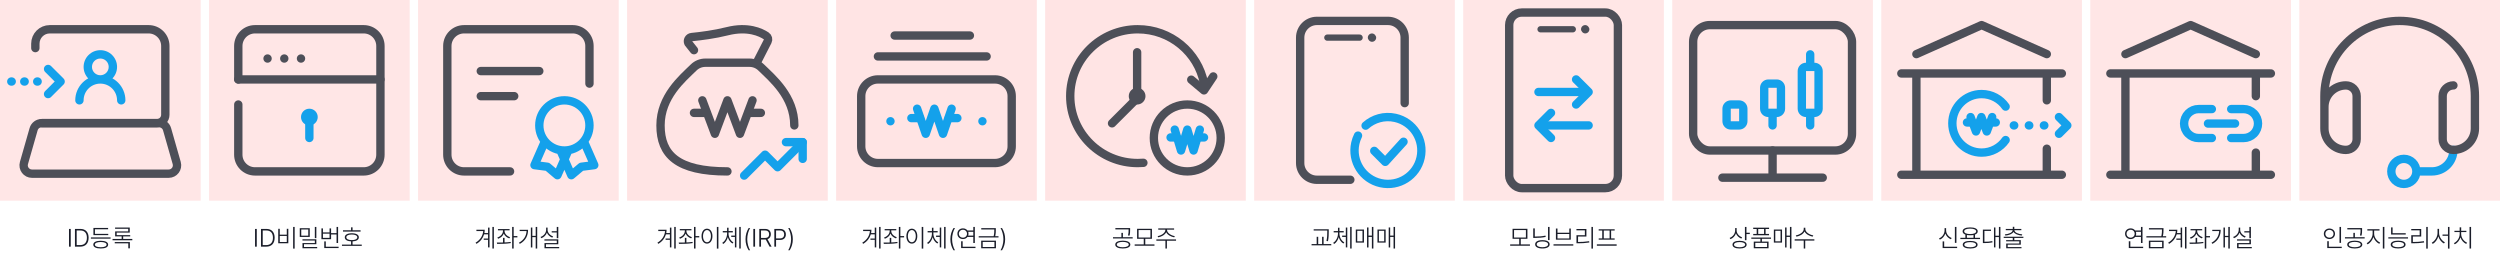<svg width="598" height="61" viewBox="0 0 598 61" fill="none" xmlns="http://www.w3.org/2000/svg">
<rect width="48" height="48" fill="#FF0000" fill-opacity="0.1"/>
<path d="M10 29.454H37.546C38.65 29.454 39.546 28.559 39.546 27.454V11C39.546 8.791 37.755 7 35.546 7H11.909C10.001 7 8.455 8.547 8.455 10.454V10.454V11.5" stroke="#4D4F58" stroke-width="2" stroke-linecap="round"/>
<path d="M11.5 16.5L14.5 19.5L11.5 22.5" stroke="#14A1EB" stroke-width="2" stroke-linecap="round" stroke-linejoin="round"/>
<path d="M9 19.5L2 19.5" stroke="#14A1EB" stroke-width="2" stroke-linecap="round" stroke-linejoin="round" stroke-dasharray="0.1 3"/>
<path d="M18 24C18 24.552 18.448 25 19 25C19.552 25 20 24.552 20 24H18ZM28 24C28 24.552 28.448 25 29 25C29.552 25 30 24.552 30 24H28ZM20 24C20 21.791 21.791 20 24 20V18C20.687 18 18 20.687 18 24H20ZM24 20C26.209 20 28 21.791 28 24H30C30 20.687 27.313 18 24 18V20ZM26 16C26 17.105 25.105 18 24 18V20C26.209 20 28 18.209 28 16H26ZM24 18C22.895 18 22 17.105 22 16H20C20 18.209 21.791 20 24 20V18ZM22 16C22 14.895 22.895 14 24 14V12C21.791 12 20 13.791 20 16H22ZM24 14C25.105 14 26 14.895 26 16H28C28 13.791 26.209 12 24 12V14Z" fill="#14A1EB"/>
<path d="M39.96 30.905C39.715 30.047 38.93 29.455 38.037 29.455H9.963C9.07 29.455 8.285 30.047 8.04 30.905L5.728 38.996C5.363 40.274 6.323 41.545 7.651 41.545H40.349C41.677 41.545 42.637 40.274 42.272 38.996L39.96 30.905Z" stroke="#4D4F58" stroke-width="2" stroke-linecap="round"/>
<path d="M16.92 54.758H16.504V59H16.92V54.758ZM19.188 59C20.468 59 21.194 58.203 21.197 56.867C21.197 55.549 20.477 54.758 19.258 54.758H17.928V59H19.188ZM18.344 58.625V55.133H19.234C20.251 55.13 20.787 55.783 20.787 56.867C20.79 57.963 20.242 58.625 19.164 58.625H18.344ZM26.453 56.779H21.742V57.096H26.453V56.779ZM22.316 58.52C22.316 59.108 22.984 59.44 24.098 59.44C25.202 59.44 25.867 59.108 25.867 58.52C25.867 57.928 25.202 57.591 24.098 57.588C22.984 57.591 22.316 57.928 22.316 58.52ZM22.346 56.24H25.896V55.935H22.709V54.834H25.861V54.518H22.346V56.24ZM22.691 58.52C22.691 58.127 23.23 57.89 24.098 57.887C24.956 57.89 25.495 58.127 25.498 58.52C25.495 58.909 24.956 59.141 24.098 59.141C23.23 59.141 22.691 58.909 22.691 58.52ZM31.65 57.154H29.465V56.551H31.146V56.246H27.906V55.631H31.035V54.43H27.525V54.734H30.666V55.344H27.543V56.551H29.102V57.154H26.922V57.471H31.65V57.154ZM27.449 58.209H30.689V59.398H31.064V57.898H27.449V58.209Z" fill="#1A1D29"/>
<g clip-path="url(#clip0_9685_71422)">
<rect width="48" height="48" transform="translate(50)" fill="#FF0000" fill-opacity="0.1"/>
<path d="M57 19V11C57 8.791 58.791 7 61 7H87C89.209 7 91 8.791 91 11V37C91 39.209 89.209 41 87 41H61C58.791 41 57 39.209 57 37V25" stroke="#4D4F58" stroke-width="2" stroke-linecap="round"/>
<path d="M91 19H57" stroke="#4D4F58" stroke-width="2" stroke-linecap="round"/>
<path fill-rule="evenodd" clip-rule="evenodd" d="M75 28C75 28.553 74.553 29 74 29C73.447 29 73 28.553 73 28C73 27.447 73.447 27 74 27C74.553 27 75 27.447 75 28" fill="#14A1EB"/>
<path fill-rule="evenodd" clip-rule="evenodd" d="M75 28C75 28.553 74.553 29 74 29C73.447 29 73 28.553 73 28C73 27.447 73.447 27 74 27C74.553 27 75 27.447 75 28Z" fill="#14A1EB" stroke="#14A1EB" stroke-width="2"/>
<path fill-rule="evenodd" clip-rule="evenodd" d="M74 29V33Z" fill="#14A1EB"/>
<path d="M74 29V33" stroke="#14A1EB" stroke-width="2" stroke-linecap="round"/>
<path fill-rule="evenodd" clip-rule="evenodd" d="M64 13C63.447 13 63 13.447 63 14C63 14.553 63.447 15 64 15C64.553 15 65 14.553 65 14C65 13.447 64.553 13 64 13" fill="#4D4F58"/>
<path fill-rule="evenodd" clip-rule="evenodd" d="M68 13C67.447 13 67 13.447 67 14C67 14.553 67.447 15 68 15C68.553 15 69 14.553 69 14C69 13.447 68.553 13 68 13" fill="#4D4F58"/>
<path fill-rule="evenodd" clip-rule="evenodd" d="M72 13C71.447 13 71 13.447 71 14C71 14.553 71.447 15 72 15C72.553 15 73 14.553 73 14C73 13.447 72.553 13 72 13" fill="#4D4F58"/>
</g>
<path d="M61.42 54.758H61.004V59H61.42V54.758ZM63.688 59C64.968 59 65.694 58.203 65.697 56.867C65.697 55.549 64.977 54.758 63.758 54.758H62.428V59H63.688ZM62.844 58.625V55.133H63.734C64.751 55.13 65.287 55.783 65.287 56.867C65.29 57.963 64.742 58.625 63.664 58.625H62.844ZM70.484 54.289H70.115V59.463H70.484V54.289ZM66.553 58.197H68.967V54.734H68.598V56.135H66.922V54.734H66.553V58.197ZM66.922 57.887V56.44H68.598V57.887H66.922ZM74.094 54.582H71.703V56.668H74.094V54.582ZM72.061 56.369V54.893H73.736V56.369H72.061ZM72.348 57.541H75.312V58.145H72.353V59.393H75.869V59.082H72.717V58.42H75.67V57.236H72.348V57.541ZM75.307 56.967H75.67V54.289H75.307V56.967ZM80.873 54.289H80.504V55.772H79.197V54.635H78.828V55.596H77.252V54.635H76.883V57.213H79.197V56.088H80.504V58.121H80.873V54.289ZM77.252 56.902V55.889H78.828V56.902H77.252ZM77.562 59.334H80.996V59.023H77.932V57.746H77.562V59.334ZM86.252 55.086H84.336V54.383H83.973V55.086H82.045V55.402H86.252V55.086ZM81.799 58.818H86.533V58.508H84.336V57.737C85.262 57.699 85.833 57.345 85.836 56.762C85.833 56.149 85.186 55.792 84.154 55.795C83.111 55.792 82.47 56.149 82.473 56.762C82.47 57.345 83.038 57.699 83.973 57.737V58.508H81.799V58.818ZM82.842 56.762C82.839 56.349 83.349 56.091 84.154 56.094C84.951 56.091 85.461 56.349 85.461 56.762C85.461 57.181 84.951 57.435 84.154 57.435C83.349 57.435 82.839 57.181 82.842 56.762Z" fill="#1A1D29"/>
<g clip-path="url(#clip1_9685_71422)">
<rect width="48" height="48" transform="translate(100)" fill="#FF0000" fill-opacity="0.1"/>
<path d="M122.006 41H111C108.791 41 107 39.209 107 37V11C107 8.791 108.791 7 111 7H137C139.209 7 141 8.791 141 11V20" stroke="#4D4F58" stroke-width="2" stroke-linecap="round"/>
<path d="M115 17H129" stroke="#4D4F58" stroke-width="2" stroke-linecap="round"/>
<path d="M115 23H123" stroke="#4D4F58" stroke-width="2" stroke-linecap="round"/>
<path d="M140.581 33.427C140.358 32.921 139.768 32.691 139.263 32.913C138.757 33.136 138.527 33.726 138.749 34.231L140.581 33.427ZM142.154 39.495L142.281 40.487C142.594 40.447 142.869 40.262 143.024 39.987C143.18 39.713 143.196 39.382 143.07 39.093L142.154 39.495ZM139.055 39.893L138.928 38.901C138.737 38.926 138.557 39.005 138.41 39.129L139.055 39.893ZM136.662 41.911L135.746 42.313C135.873 42.602 136.129 42.814 136.436 42.885C136.743 42.956 137.066 42.879 137.307 42.676L136.662 41.911ZM135.088 35.841C134.865 35.335 134.275 35.105 133.77 35.328C133.264 35.55 133.034 36.14 133.256 36.645L135.088 35.841ZM131.251 34.231C131.474 33.726 131.244 33.136 130.738 32.913C130.232 32.691 129.642 32.921 129.42 33.427L131.251 34.231ZM127.847 39.495L126.931 39.093C126.805 39.382 126.821 39.713 126.976 39.987C127.132 40.262 127.407 40.447 127.72 40.487L127.847 39.495ZM130.946 39.893L131.591 39.129C131.444 39.005 131.264 38.926 131.073 38.901L130.946 39.893ZM133.339 41.911L132.694 42.676C132.935 42.879 133.258 42.956 133.565 42.885C133.872 42.814 134.128 42.602 134.254 42.313L133.339 41.911ZM136.744 36.645C136.967 36.14 136.737 35.55 136.231 35.328C135.725 35.105 135.135 35.335 134.913 35.841L136.744 36.645ZM138.749 34.231L141.238 39.897L143.07 39.093L140.581 33.427L138.749 34.231ZM142.027 38.503L138.928 38.901L139.182 40.885L142.281 40.487L142.027 38.503ZM138.41 39.129L136.017 41.147L137.307 42.676L139.7 40.658L138.41 39.129ZM137.578 41.509L135.088 35.841L133.256 36.645L135.746 42.313L137.578 41.509ZM129.42 33.427L126.931 39.093L128.762 39.897L131.251 34.231L129.42 33.427ZM127.72 40.487L130.819 40.885L131.073 38.901L127.974 38.503L127.72 40.487ZM130.301 40.658L132.694 42.676L133.984 41.147L131.591 39.129L130.301 40.658ZM134.254 42.313L136.744 36.645L134.913 35.841L132.423 41.509L134.254 42.313ZM140 30C140 32.761 137.761 35 135 35V37C138.865 37 142 33.865 142 30H140ZM135 35C132.239 35 130 32.761 130 30H128C128 33.865 131.135 37 135 37V35ZM130 30C130 27.239 132.239 25 135 25V23C131.135 23 128 26.135 128 30H130ZM135 25C137.761 25 140 27.239 140 30H142C142 26.135 138.865 23 135 23V25Z" fill="#14A1EB"/>
</g>
<path d="M118.135 54.289H117.777V59.457H118.135V54.289ZM113.752 58.057L113.975 58.326C114.956 57.737 115.539 56.94 115.791 56.059H116.74V57.049H115.709V57.359H116.74V59.182H117.098V54.435H116.74V55.748H115.867C115.92 55.49 115.943 55.224 115.943 54.957H113.957V55.273H115.583C115.498 56.372 114.897 57.371 113.752 58.057ZM120.689 55.221V55.103H121.891V54.793H119.107V55.103H120.314V55.221C120.314 55.965 119.711 56.574 118.961 56.815L119.148 57.113C119.767 56.899 120.285 56.454 120.505 55.862C120.725 56.413 121.223 56.829 121.826 57.025L122.008 56.732C121.272 56.501 120.684 55.915 120.689 55.221ZM118.85 58.022L118.908 58.338C119.816 58.338 121.059 58.338 122.184 58.145L122.154 57.863C121.688 57.931 121.185 57.969 120.689 57.989V56.897H120.32V58.004C119.79 58.022 119.28 58.022 118.85 58.022ZM122.506 59.457H122.869V56.791H123.76V56.469H122.869V54.289H122.506V59.457ZM128.5 54.289H128.137V56.416H127.334V54.43H126.982V59.188H127.334V56.727H128.137V59.457H128.5V54.289ZM124.123 58.062L124.346 58.332C125.843 57.503 126.314 56.243 126.314 54.969H124.305V55.279H125.954C125.89 56.363 125.383 57.374 124.123 58.062ZM133.545 54.289H133.176V55.297H131.969V55.607H133.176V56.973H133.545V54.289ZM129.291 56.68L129.496 56.978C130.105 56.747 130.601 56.275 130.817 55.657C131.043 56.205 131.532 56.633 132.104 56.844L132.309 56.551C131.576 56.305 130.981 55.675 130.984 54.975V54.447H130.633V54.975C130.627 55.763 130.044 56.416 129.291 56.68ZM130.223 57.559H133.182V58.139H130.24V59.381H133.756V59.076H130.598V58.432H133.545V57.254H130.223V57.559Z" fill="#1A1D29"/>
<g clip-path="url(#clip2_9685_71422)">
<rect width="48" height="48" transform="translate(150)" fill="#FF0000" fill-opacity="0.1"/>
<path opacity="0.01" fill-rule="evenodd" clip-rule="evenodd" d="M150 48H198V0H150V48Z" fill="#FF0000"/>
<path d="M182 27H179" stroke="#4D4F58" stroke-width="2" stroke-linecap="round"/>
<path d="M169 27H166" stroke="#4D4F58" stroke-width="2" stroke-linecap="round"/>
<path d="M168 24L171 32L174 24L177.001 32L179.999 24" stroke="#4D4F58" stroke-width="2" stroke-linecap="round" stroke-linejoin="round"/>
<path d="M174 41C162 41 157.994 37 157.997 30.003C157.999 23.092 163.235 18.762 165.938 16.126C166.683 15.4 167.68 15 168.72 15H179.279C180.319 15 181.316 15.4 182.061 16.126C184.764 18.762 190 23.092 190 30" stroke="#4D4F58" stroke-width="2" stroke-linecap="round"/>
<path d="M181 15L183.623 9.881C183.856 9.427 183.712 8.875 183.288 8.591C181.979 7.717 178.869 6.239 173.967 7.469C170.899 8.239 167.684 8.646 165.448 8.868C164.75 8.938 164.341 9.683 164.655 10.31L166 12" stroke="#4D4F58" stroke-width="2" stroke-linecap="round" stroke-linejoin="round"/>
<path d="M192 34L186 40L183 37L178 42" stroke="#14A1EB" stroke-width="2" stroke-linecap="round" stroke-linejoin="round"/>
<path d="M188 34H192V38" stroke="#14A1EB" stroke-width="2" stroke-linecap="round" stroke-linejoin="round"/>
</g>
<path d="M161.635 54.289H161.277V59.457H161.635V54.289ZM157.252 58.057L157.475 58.326C158.456 57.737 159.039 56.94 159.291 56.059H160.24V57.049H159.209V57.359H160.24V59.182H160.598V54.435H160.24V55.748H159.367C159.42 55.49 159.443 55.224 159.443 54.957H157.457V55.273H159.083C158.998 56.372 158.397 57.371 157.252 58.057ZM164.189 55.221V55.103H165.391V54.793H162.607V55.103H163.814V55.221C163.814 55.965 163.211 56.574 162.461 56.815L162.648 57.113C163.267 56.899 163.785 56.454 164.005 55.862C164.225 56.413 164.723 56.829 165.326 57.025L165.508 56.732C164.772 56.501 164.184 55.915 164.189 55.221ZM162.35 58.022L162.408 58.338C163.316 58.338 164.559 58.338 165.684 58.145L165.654 57.863C165.188 57.931 164.685 57.969 164.189 57.989V56.897H163.82V58.004C163.29 58.022 162.78 58.022 162.35 58.022ZM166.006 59.457H166.369V56.791H167.26V56.469H166.369V54.289H166.006V59.457ZM171.842 54.289H171.473V59.463H171.842V54.289ZM167.805 56.486C167.805 57.576 168.347 58.273 169.111 58.273C169.87 58.273 170.418 57.576 170.418 56.486C170.418 55.399 169.87 54.702 169.111 54.699C168.347 54.702 167.805 55.399 167.805 56.486ZM168.162 56.486C168.162 55.622 168.552 55.03 169.111 55.027C169.671 55.03 170.058 55.622 170.055 56.486C170.058 57.351 169.671 57.945 169.111 57.945C168.552 57.945 168.162 57.351 168.162 56.486ZM174.268 55.889V55.584H175.287V55.273H174.273V54.482H173.916V55.273H172.885V55.584H173.916V55.889C173.91 56.759 173.453 57.682 172.762 58.086L172.99 58.367C173.518 58.045 173.913 57.424 174.095 56.724C174.282 57.383 174.684 57.96 175.211 58.256L175.428 57.975C174.736 57.602 174.265 56.73 174.268 55.889ZM174.912 56.674H175.791V59.176H176.143V54.424H175.791V56.357H174.912V56.674ZM176.828 59.457H177.186V54.289H176.828V59.457ZM178.328 57.213C178.328 58.212 178.592 59.094 179.072 59.867H179.43C179.031 59.231 178.741 58.174 178.738 57.213C178.741 56.255 179.028 55.194 179.43 54.559H179.072C178.592 55.329 178.328 56.211 178.328 57.213ZM180.613 54.758H180.197V59H180.613V54.758ZM181.621 59H182.037V57.301H183.016C183.065 57.301 183.115 57.298 183.162 57.295L184.082 59H184.562L183.59 57.216C184.12 57.04 184.39 56.603 184.387 56.035C184.39 55.288 183.924 54.758 183.01 54.758H181.621V59ZM182.037 56.92V55.133H182.992C183.66 55.13 183.977 55.49 183.977 56.035C183.977 56.58 183.66 56.92 182.998 56.92H182.037ZM185.219 59H185.635V57.395H186.613C187.521 57.395 187.987 56.82 187.984 56.076C187.987 55.329 187.521 54.758 186.607 54.758H185.219V59ZM185.635 57.02V55.133H186.59C187.258 55.13 187.574 55.528 187.574 56.076C187.574 56.618 187.258 57.023 186.596 57.02H185.635ZM189.643 57.213C189.643 56.214 189.379 55.332 188.898 54.559H188.541C188.939 55.194 189.229 56.252 189.232 57.213C189.229 58.171 188.942 59.231 188.541 59.867H188.898C189.379 59.097 189.643 58.215 189.643 57.213Z" fill="#1A1D29"/>
<g clip-path="url(#clip3_9685_71422)">
<rect width="48" height="48" transform="translate(200)" fill="#FF0000" fill-opacity="0.1"/>
<path opacity="0.01" fill-rule="evenodd" clip-rule="evenodd" d="M200 48H248V0H200V48Z" fill="#FF0000"/>
<path d="M206 23C206 20.791 207.791 19 210 19H238C240.209 19 242 20.791 242 23V35C242 37.209 240.209 39 238 39H210C207.791 39 206 37.209 206 35V23Z" stroke="#4D4F58" stroke-width="2" stroke-linecap="round"/>
<path d="M209.999 12.5C209.447 12.5 208.999 12.948 208.999 13.5C208.999 14.052 209.447 14.5 209.999 14.5V12.5ZM235.999 14.5C236.551 14.5 236.999 14.052 236.999 13.5C236.999 12.948 236.551 12.5 235.999 12.5V14.5ZM209.999 14.5H235.999V12.5H209.999V14.5Z" fill="#4D4F58"/>
<path d="M214.001 7.5C213.449 7.5 213.001 7.948 213.001 8.5C213.001 9.052 213.449 9.5 214.001 9.5V7.5ZM232.001 9.5C232.553 9.5 233.001 9.052 233.001 8.5C233.001 7.948 232.553 7.5 232.001 7.5V9.5ZM214.001 9.5H232.001V7.5H214.001V9.5Z" fill="#4D4F58"/>
<path fill-rule="evenodd" clip-rule="evenodd" d="M214 29C214 29.552 213.552 30 213 30C212.448 30 212 29.552 212 29C212 28.448 212.448 28 213 28C213.552 28 214 28.448 214 29Z" fill="#14A1EB"/>
<path fill-rule="evenodd" clip-rule="evenodd" d="M235.999 29C235.999 29.552 235.551 30 234.999 30C234.447 30 233.999 29.552 233.999 29C233.999 28.448 234.447 28 234.999 28C235.551 28 235.999 28.448 235.999 29Z" fill="#14A1EB"/>
<path d="M229.001 28.25H226.938" stroke="#14A1EB" stroke-width="2" stroke-linecap="round"/>
<path d="M220.062 28.25H218" stroke="#14A1EB" stroke-width="2" stroke-linecap="round"/>
<path d="M219.374 26L221.437 32L223.499 26L225.562 32L227.623 26" stroke="#14A1EB" stroke-width="2" stroke-linecap="round" stroke-linejoin="round"/>
</g>
<path d="M210.635 54.289H210.277V59.457H210.635V54.289ZM206.252 58.057L206.475 58.326C207.456 57.737 208.039 56.94 208.291 56.059H209.24V57.049H208.209V57.359H209.24V59.182H209.598V54.435H209.24V55.748H208.367C208.42 55.49 208.443 55.224 208.443 54.957H206.457V55.273H208.083C207.998 56.372 207.397 57.371 206.252 58.057ZM213.189 55.221V55.103H214.391V54.793H211.607V55.103H212.814V55.221C212.814 55.965 212.211 56.574 211.461 56.815L211.648 57.113C212.267 56.899 212.785 56.454 213.005 55.862C213.225 56.413 213.723 56.829 214.326 57.025L214.508 56.732C213.772 56.501 213.184 55.915 213.189 55.221ZM211.35 58.022L211.408 58.338C212.316 58.338 213.559 58.338 214.684 58.145L214.654 57.863C214.188 57.931 213.685 57.969 213.189 57.989V56.897H212.82V58.004C212.29 58.022 211.78 58.022 211.35 58.022ZM215.006 59.457H215.369V56.791H216.26V56.469H215.369V54.289H215.006V59.457ZM220.842 54.289H220.473V59.463H220.842V54.289ZM216.805 56.486C216.805 57.576 217.347 58.273 218.111 58.273C218.87 58.273 219.418 57.576 219.418 56.486C219.418 55.399 218.87 54.702 218.111 54.699C217.347 54.702 216.805 55.399 216.805 56.486ZM217.162 56.486C217.162 55.622 217.552 55.03 218.111 55.027C218.671 55.03 219.058 55.622 219.055 56.486C219.058 57.351 218.671 57.945 218.111 57.945C217.552 57.945 217.162 57.351 217.162 56.486ZM223.268 55.889V55.584H224.287V55.273H223.273V54.482H222.916V55.273H221.885V55.584H222.916V55.889C222.91 56.759 222.453 57.682 221.762 58.086L221.99 58.367C222.518 58.045 222.913 57.424 223.095 56.724C223.282 57.383 223.684 57.96 224.211 58.256L224.428 57.975C223.736 57.602 223.265 56.73 223.268 55.889ZM223.912 56.674H224.791V59.176H225.143V54.424H224.791V56.357H223.912V56.674ZM225.828 59.457H226.186V54.289H225.828V59.457ZM227.328 57.213C227.328 58.212 227.592 59.094 228.072 59.867H228.43C228.031 59.231 227.741 58.174 227.738 57.213C227.741 56.255 228.028 55.194 228.43 54.559H228.072C227.592 55.329 227.328 56.211 227.328 57.213ZM233.182 54.289H232.812V55.133H231.415C231.181 54.816 230.794 54.626 230.34 54.623C229.569 54.629 229.007 55.153 229.01 55.906C229.007 56.659 229.569 57.184 230.34 57.184C230.8 57.184 231.189 56.99 231.424 56.668H232.812V58.127H233.182V54.289ZM229.361 55.906C229.364 55.364 229.771 54.96 230.34 54.957C230.891 54.96 231.307 55.364 231.307 55.906C231.307 56.451 230.891 56.855 230.34 56.855C229.771 56.855 229.364 56.451 229.361 55.906ZM229.9 59.334H233.334V59.023H230.27V57.717H229.9V59.334ZM231.585 55.443H232.812V56.357H231.588C231.638 56.22 231.664 56.067 231.664 55.906C231.664 55.739 231.635 55.584 231.585 55.443ZM238.203 54.576H234.717V54.887H237.834V54.951C237.837 55.352 237.837 55.83 237.682 56.498H234.107V56.809H238.842V56.498H238.054C238.2 55.836 238.2 55.352 238.203 54.951V54.576ZM234.699 59.381H238.232V57.57H234.699V59.381ZM235.062 59.076V57.869H237.869V59.076H235.062ZM240.43 57.213C240.43 56.214 240.166 55.332 239.686 54.559H239.328C239.727 55.194 240.017 56.252 240.02 57.213C240.017 58.171 239.729 59.231 239.328 59.867H239.686C240.166 59.097 240.43 58.215 240.43 57.213Z" fill="#1A1D29"/>
<g clip-path="url(#clip4_9685_71422)">
<rect width="48" height="48" transform="translate(250)" fill="#FF0000" fill-opacity="0.1"/>
<path opacity="0.01" fill-rule="evenodd" clip-rule="evenodd" d="M250 48H298V0H250V48Z" fill="#FF0000"/>
<path d="M288 32.874H286.5" stroke="#14A1EB" stroke-width="2" stroke-linecap="round"/>
<path d="M281.5 32.874H280" stroke="#14A1EB" stroke-width="2" stroke-linecap="round"/>
<path d="M281 31L282.5 35.999L284 31L285.5 35.999L286.999 31" stroke="#14A1EB" stroke-width="2" stroke-linecap="round" stroke-linejoin="round"/>
<path d="M272 12.499V23.5L266 29.5" stroke="#4D4F58" stroke-width="2" stroke-linecap="round" stroke-linejoin="round"/>
<path d="M285.592 18.294C285.169 17.939 284.538 17.994 284.183 18.418C283.828 18.841 283.884 19.471 284.307 19.826L285.592 18.294ZM287.997 21.618L287.354 22.384C287.572 22.566 287.858 22.648 288.139 22.607C288.421 22.567 288.672 22.409 288.829 22.172L287.997 21.618ZM291.048 18.84C291.354 18.38 291.23 17.76 290.77 17.453C290.31 17.147 289.689 17.272 289.383 17.732L291.048 18.84ZM284.307 19.826L287.354 22.384L288.64 20.852L285.592 18.294L284.307 19.826ZM288.829 22.172L291.048 18.84L289.383 17.732L287.165 21.063L288.829 22.172Z" fill="#4D4F58"/>
<path d="M273.499 38.945C273.055 38.981 272.606 39 272.153 39C263.232 39 256 31.837 256 23C256 14.163 263.232 7 272.153 7C279.999 7 286.538 12.541 288 19.889" stroke="#4D4F58" stroke-width="2" stroke-linecap="round" stroke-linejoin="round"/>
<circle cx="272" cy="23" r="2" fill="#4D4F58"/>
<circle cx="284" cy="32.999" r="8" stroke="#4D4F58" stroke-width="2"/>
</g>
<path d="M268.566 57.565C267.465 57.567 266.768 57.913 266.768 58.508C266.768 59.094 267.465 59.44 268.566 59.44C269.671 59.44 270.371 59.094 270.377 58.508C270.371 57.913 269.671 57.567 268.566 57.565ZM266.229 57.037H270.939V56.732H268.602V55.701H268.238V56.732H266.229V57.037ZM266.797 54.869H269.961V55.004C269.961 55.411 269.961 55.795 269.82 56.328L270.184 56.369C270.324 55.836 270.324 55.423 270.324 55.004V54.559H266.797V54.869ZM267.137 58.508C267.131 58.112 267.708 57.86 268.566 57.857C269.431 57.86 269.999 58.112 270.002 58.508C269.999 58.892 269.431 59.141 268.566 59.141C267.708 59.141 267.131 58.892 267.137 58.508ZM276.148 58.455H273.951V57.125H275.545V54.734H271.988V57.125H273.582V58.455H271.414V58.772H276.148V58.455ZM272.346 56.826V55.039H275.182V56.826H272.346ZM279.154 55.016V54.934H280.848V54.629H277.051V54.934H278.75V55.016C278.747 55.76 277.716 56.352 276.898 56.48L277.045 56.773C277.795 56.636 278.642 56.193 278.952 55.543C279.263 56.193 280.109 56.636 280.871 56.773L281.012 56.48C280.186 56.352 279.151 55.76 279.154 55.016ZM276.6 57.576H278.768V59.451H279.125V57.576H281.311V57.26H276.6V57.576Z" fill="#1A1D29"/>
<rect width="48" height="48" transform="translate(300)" fill="#FF0000" fill-opacity="0.1"/>
<path d="M323 43H315C312.791 43 311 41.209 311 39V9C311 6.791 312.791 5 315 5H332C334.209 5 336 6.791 336 9V24.669" stroke="#4D4F58" stroke-width="2" stroke-linecap="round"/>
<path d="M324.837 32.438C324.555 33.005 324.336 33.616 324.192 34.263C323.234 38.575 325.951 42.849 330.263 43.807C334.575 44.767 338.848 42.049 339.807 37.737C340.767 33.425 338.049 29.151 333.737 28.193C331.115 27.609 328.507 28.386 326.65 30.054" stroke="#14A1EB" stroke-width="2" stroke-linecap="round" stroke-linejoin="round"/>
<path d="M328.723 36.091L331.348 38.716L335.723 33.903" stroke="#14A1EB" stroke-width="2" stroke-linecap="round" stroke-linejoin="round"/>
<path d="M317.5 9H325.214" stroke="#4D4F58" stroke-width="1.5" stroke-linecap="round" stroke-linejoin="round"/>
<rect x="327.182" y="8" width="2" height="2" rx="1" fill="#4D4F58"/>
<path d="M317.836 54.834H314.232V55.145H317.479V55.432C317.476 56.088 317.476 56.753 317.291 57.647L317.654 57.693C317.836 56.759 317.836 56.105 317.836 55.432V54.834ZM313.729 58.69H318.439V58.373H316.605V56.645H316.242V58.373H315.316V56.645H314.947V58.373H313.729V58.69ZM320.396 55.889V55.584H321.416V55.273H320.402V54.482H320.045V55.273H319.014V55.584H320.045V55.889C320.039 56.759 319.582 57.682 318.891 58.086L319.119 58.367C319.646 58.045 320.042 57.424 320.224 56.724C320.411 57.383 320.812 57.96 321.34 58.256L321.557 57.975C320.865 57.602 320.394 56.73 320.396 55.889ZM321.041 56.674H321.92V59.176H322.271V54.424H321.92V56.357H321.041V56.674ZM322.957 59.457H323.314V54.289H322.957V59.457ZM328.512 54.289H328.154V56.357H327.346V54.406H326.994V59.188H327.346V56.674H328.154V59.457H328.512V54.289ZM324.305 58.033H326.262V54.91H324.305V58.033ZM324.65 57.728V55.215H325.91V57.728H324.65ZM333.697 54.289H333.34V56.357H332.531V54.406H332.18V59.188H332.531V56.674H333.34V59.457H333.697V54.289ZM329.49 58.033H331.447V54.91H329.49V58.033ZM329.836 57.728V55.215H331.096V57.728H329.836Z" fill="#1A1D29"/>
<rect width="48" height="48" transform="translate(350)" fill="#FF0000" fill-opacity="0.1"/>
<rect x="361" y="3" width="26" height="42" rx="3" stroke="#4D4F58" stroke-width="2"/>
<path d="M368 22H378" stroke="#14A1EB" stroke-width="2" stroke-linecap="round" stroke-linejoin="round"/>
<path d="M377 25L380 22L377 19" stroke="#14A1EB" stroke-width="2" stroke-linecap="round" stroke-linejoin="round"/>
<path d="M380 30H369" stroke="#14A1EB" stroke-width="2" stroke-linecap="round" stroke-linejoin="round"/>
<path d="M371 33L368 30L371 27" stroke="#14A1EB" stroke-width="2" stroke-linecap="round" stroke-linejoin="round"/>
<path d="M368.5 7H376.214" stroke="#4D4F58" stroke-width="1.5" stroke-linecap="round" stroke-linejoin="round"/>
<rect x="378.182" y="6" width="2" height="2" rx="1" fill="#4D4F58"/>
<path d="M365.963 58.455H363.766V57.125H365.359V54.734H361.803V57.125H363.396V58.455H361.229V58.772H365.963V58.455ZM362.16 56.826V55.039H364.996V56.826H362.16ZM370.656 54.289H370.287V57.418H370.656V54.289ZM366.748 56.908H367.158C368.146 56.911 368.887 56.852 369.73 56.674L369.672 56.352C368.863 56.533 368.128 56.586 367.158 56.586H367.123V54.635H366.748V56.908ZM367.205 58.443C367.205 59.073 367.867 59.44 368.945 59.44C370.015 59.44 370.674 59.073 370.674 58.443C370.674 57.81 370.015 57.441 368.945 57.441C367.867 57.441 367.205 57.81 367.205 58.443ZM367.58 58.443C367.574 58.013 368.107 57.752 368.945 57.752C369.774 57.752 370.305 58.013 370.311 58.443C370.305 58.868 369.774 59.135 368.945 59.135C368.107 59.135 367.574 58.868 367.58 58.443ZM376.334 58.432H371.6V58.742H376.334V58.432ZM372.174 57.336H375.736V54.67H375.373V55.672H372.549V54.67H372.174V57.336ZM372.549 57.037V55.977H375.373V57.037H372.549ZM381.033 54.289H380.67V59.463H381.033V54.289ZM377.084 55.098H379.1V56.264H377.09V58.197H377.518C378.388 58.197 379.179 58.156 380.16 58.004L380.125 57.688C379.155 57.843 378.37 57.881 377.518 57.881H377.471V56.574H379.469V54.781H377.084V55.098ZM386.705 58.449H381.971V58.772H386.705V58.449ZM382.404 55.145H383.254V57.031H382.41V57.336H386.225V57.031H385.381V55.145H386.23V54.834H382.404V55.145ZM383.623 57.031V55.145H385.018V57.031H383.623Z" fill="#1A1D29"/>
<rect width="48" height="48" transform="translate(400)" fill="#FF0000" fill-opacity="0.1"/>
<rect x="405" y="6" width="38" height="30" rx="4" stroke="#4D4F58" stroke-width="2" stroke-linecap="round"/>
<path d="M424 36V42" stroke="#4D4F58" stroke-width="2" stroke-linecap="round"/>
<path d="M412 42.5H436" stroke="#4D4F58" stroke-width="2" stroke-linecap="round"/>
<path d="M433 13V16M433 27V30M432 27H434C434.552 27 435 26.552 435 26V17C435 16.448 434.552 16 434 16H432C431.448 16 431 16.448 431 17V26C431 26.552 431.448 27 432 27Z" stroke="#14A1EB" stroke-width="2" stroke-linecap="round"/>
<path d="M424 27V30M423 27H425C425.552 27 426 26.552 426 26V21C426 20.448 425.552 20 425 20H423C422.448 20 422 20.448 422 21V26C422 26.552 422.448 27 423 27Z" stroke="#14A1EB" stroke-width="2" stroke-linecap="round"/>
<path d="M413 26C413 25.448 413.448 25 414 25H416C416.552 25 417 25.448 417 26V29C417 29.552 416.552 30 416 30H414C413.448 30 413 29.552 413 29V26Z" stroke="#14A1EB" stroke-width="2" stroke-linecap="round"/>
<path d="M415.404 55.133V54.553H415.047V55.109C415.044 55.935 414.476 56.627 413.729 56.914L413.928 57.213C414.531 56.97 415.023 56.472 415.237 55.83C415.46 56.398 415.94 56.852 416.518 57.072L416.723 56.773C415.993 56.519 415.404 55.856 415.404 55.133ZM414.414 58.52C414.411 59.108 415.05 59.44 416.107 59.44C417.162 59.44 417.795 59.108 417.795 58.52C417.795 57.937 417.162 57.6 416.107 57.6C415.05 57.6 414.411 57.937 414.414 58.52ZM414.777 58.52C414.774 58.142 415.29 57.901 416.107 57.904C416.925 57.901 417.438 58.142 417.438 58.52C417.438 58.906 416.925 59.141 416.107 59.147C415.29 59.141 414.774 58.906 414.777 58.52ZM417.385 57.459H417.754V55.994H418.551V55.678H417.754V54.289H417.385V57.459ZM423.625 56.815H418.914V57.125H421.088V57.787H419.5V59.381H423.039V57.787H421.451V57.125H423.625V56.815ZM419.365 54.77H420.197V55.959H419.371V56.275H423.15V55.959H422.33V54.77H423.162V54.465H419.365V54.77ZM419.863 59.076V58.086H422.682V59.076H419.863ZM420.566 55.959V54.77H421.961V55.959H420.566ZM428.512 54.289H428.154V56.357H427.346V54.406H426.994V59.188H427.346V56.674H428.154V59.457H428.512V54.289ZM424.305 58.033H426.262V54.91H424.305V58.033ZM424.65 57.728V55.215H425.91V57.728H424.65ZM431.834 54.793V54.482H431.453V54.793C431.453 55.575 430.401 56.176 429.549 56.305L429.707 56.609C430.469 56.472 431.324 56.029 431.644 55.358C431.969 56.02 432.827 56.472 433.586 56.609L433.738 56.305C432.889 56.176 431.831 55.56 431.834 54.793ZM429.285 57.547H431.453V59.457H431.811V57.547H433.996V57.23H429.285V57.547Z" fill="#1A1D29"/>
<rect width="48" height="48" transform="translate(450)" fill="#FF0000" fill-opacity="0.1"/>
<path d="M454.8 41.8H493.197M458.4 12.943L473.998 6L489.597 12.943M454.8 17.571H493.197M458.4 17.571V41.8M489.597 17.571V24M489.597 35.571V41.8" stroke="#4D4F58" stroke-width="2" stroke-linecap="round" stroke-linejoin="round"/>
<path d="M492.5 28L494.5 30L492.5 32" stroke="#14A1EB" stroke-width="2" stroke-linecap="round" stroke-linejoin="round"/>
<path d="M489 30L481 30" stroke="#14A1EB" stroke-width="2" stroke-linecap="round" stroke-linejoin="round" stroke-dasharray="0.1 3.5"/>
<path d="M479.746 25.5C478.481 23.686 476.379 22.5 474 22.5C470.134 22.5 467 25.634 467 29.5C467 33.366 470.134 36.5 474 36.5C476.379 36.5 478.481 35.313 479.746 33.5" stroke="#14A1EB" stroke-width="2" stroke-linecap="round" stroke-linejoin="round"/>
<path d="M477.39 29.292H476.098M471.792 29.292H470.5M471.361 28L472.653 31.445L473.945 28L475.238 31.445L476.529 28" stroke="#14A1EB" stroke-width="2" stroke-linecap="round" stroke-linejoin="round"/>
<path d="M467.977 54.289H467.607V58.086H467.977V54.289ZM463.805 57.031L464.016 57.324C464.613 57.069 465.108 56.533 465.328 55.862C465.554 56.495 466.049 56.987 466.646 57.23L466.846 56.932C466.099 56.648 465.507 55.927 465.51 55.103V54.576H465.141V55.103C465.138 55.962 464.558 56.73 463.805 57.031ZM464.678 59.334H468.146V59.023H465.047V57.74H464.678V59.334ZM473.625 56.879H472.424V56.108C472.84 55.95 473.074 55.69 473.074 55.338C473.074 54.737 472.386 54.392 471.264 54.395C470.142 54.392 469.453 54.737 469.453 55.338C469.453 55.692 469.69 55.956 470.115 56.114V56.879H468.914V57.19H473.625V56.879ZM469.488 58.531C469.488 59.117 470.153 59.442 471.27 59.445C472.374 59.442 473.039 59.117 473.039 58.531C473.039 57.948 472.374 57.623 471.27 57.629C470.153 57.623 469.488 57.948 469.488 58.531ZM469.834 55.338C469.828 54.937 470.385 54.688 471.264 54.688C472.14 54.688 472.699 54.937 472.699 55.338C472.699 55.745 472.14 55.988 471.264 55.988C470.385 55.988 469.828 55.745 469.834 55.338ZM469.863 58.531C469.863 58.153 470.402 57.919 471.27 57.916C472.128 57.919 472.667 58.153 472.67 58.531C472.667 58.915 472.128 59.149 471.27 59.147C470.402 59.149 469.863 58.915 469.863 58.531ZM470.484 56.879V56.214C470.713 56.258 470.974 56.281 471.264 56.281C471.562 56.281 471.829 56.258 472.061 56.211V56.879H470.484ZM478.5 54.289H478.143V56.393H477.305V54.412H476.959V59.182H477.305V56.703H478.143V59.457H478.5V54.289ZM474.305 58.145H474.627C475.456 58.139 475.975 58.115 476.596 57.98L476.555 57.664C475.969 57.793 475.468 57.822 474.674 57.822V55.238H476.244V54.928H474.305V58.145ZM483.996 56.621H479.285V56.914H481.453V57.447H479.865V57.734H483.018V58.25H479.883V59.393H483.539V59.094H480.24V58.525H483.375V57.447H481.822V56.914H483.996V56.621ZM479.561 56.059L479.678 56.352C480.501 56.273 481.333 55.994 481.641 55.461C481.945 55.994 482.78 56.273 483.604 56.352L483.721 56.059C482.821 55.994 481.893 55.654 481.843 55.057H483.504V54.758H481.822V54.248H481.459V54.758H479.783V55.057H481.438C481.383 55.654 480.454 55.994 479.561 56.059Z" fill="#1A1D29"/>
<rect width="48" height="48" transform="translate(500)" fill="#FF0000" fill-opacity="0.1"/>
<path d="M504.8 41.8H543.197M508.4 12.943L523.998 6L539.597 12.943M504.8 17.571H543.197M508.4 17.571V41.8M539.597 17.571V23M539.597 36.5V41.8" stroke="#4D4F58" stroke-width="2" stroke-linecap="round" stroke-linejoin="round"/>
<path d="M533.7 26.089L536.654 26.089C537.573 26.089 538.454 26.454 539.104 27.104C540.457 28.457 540.457 30.651 539.104 32.004C538.454 32.654 537.573 33.019 536.654 33.019H533.7M529.074 33.019L525.9 33.019C524.981 33.019 524.1 32.654 523.45 32.004C522.097 30.651 522.097 28.457 523.45 27.104C524.1 26.454 524.981 26.089 525.9 26.089L529.074 26.089M534.625 29.554L528.149 29.554" stroke="#14A1EB" stroke-width="2" stroke-linecap="round" stroke-linejoin="round"/>
<path d="M512.488 54.289H512.119V55.133H510.722C510.487 54.816 510.101 54.626 509.646 54.623C508.876 54.629 508.313 55.153 508.316 55.906C508.313 56.659 508.876 57.184 509.646 57.184C510.106 57.184 510.496 56.99 510.73 56.668H512.119V58.127H512.488V54.289ZM508.668 55.906C508.671 55.364 509.078 54.96 509.646 54.957C510.197 54.96 510.613 55.364 510.613 55.906C510.613 56.451 510.197 56.855 509.646 56.855C509.078 56.855 508.671 56.451 508.668 55.906ZM509.207 59.334H512.641V59.023H509.576V57.717H509.207V59.334ZM510.892 55.443H512.119V56.357H510.895C510.944 56.22 510.971 56.067 510.971 55.906C510.971 55.739 510.941 55.584 510.892 55.443ZM517.51 54.576H514.023V54.887H517.141V54.951C517.144 55.352 517.144 55.83 516.988 56.498H513.414V56.809H518.148V56.498H517.36C517.507 55.836 517.507 55.352 517.51 54.951V54.576ZM514.006 59.381H517.539V57.57H514.006V59.381ZM514.369 59.076V57.869H517.176V59.076H514.369ZM523.006 54.289H522.648V59.457H523.006V54.289ZM518.623 58.057L518.846 58.326C519.827 57.737 520.41 56.94 520.662 56.059H521.611V57.049H520.58V57.359H521.611V59.182H521.969V54.435H521.611V55.748H520.738C520.791 55.49 520.814 55.224 520.814 54.957H518.828V55.273H520.454C520.369 56.372 519.769 57.371 518.623 58.057ZM525.561 55.221V55.103H526.762V54.793H523.979V55.103H525.186V55.221C525.186 55.965 524.582 56.574 523.832 56.815L524.02 57.113C524.638 56.899 525.156 56.454 525.376 55.862C525.596 56.413 526.094 56.829 526.697 57.025L526.879 56.732C526.144 56.501 525.555 55.915 525.561 55.221ZM523.721 58.022L523.779 58.338C524.688 58.338 525.93 58.338 527.055 58.145L527.025 57.863C526.56 57.931 526.056 57.969 525.561 57.989V56.897H525.191V58.004C524.661 58.022 524.151 58.022 523.721 58.022ZM527.377 59.457H527.74V56.791H528.631V56.469H527.74V54.289H527.377V59.457ZM533.371 54.289H533.008V56.416H532.205V54.43H531.854V59.188H532.205V56.727H533.008V59.457H533.371V54.289ZM528.994 58.062L529.217 58.332C530.714 57.503 531.186 56.243 531.186 54.969H529.176V55.279H530.825C530.761 56.363 530.254 57.374 528.994 58.062ZM538.416 54.289H538.047V55.297H536.84V55.607H538.047V56.973H538.416V54.289ZM534.162 56.68L534.367 56.978C534.977 56.747 535.472 56.275 535.688 55.657C535.914 56.205 536.403 56.633 536.975 56.844L537.18 56.551C536.447 56.305 535.853 55.675 535.855 54.975V54.447H535.504V54.975C535.498 55.763 534.915 56.416 534.162 56.68ZM535.094 57.559H538.053V58.139H535.111V59.381H538.627V59.076H535.469V58.432H538.416V57.254H535.094V57.559Z" fill="#1A1D29"/>
<rect width="48" height="48" transform="translate(550)" fill="#FF0000" fill-opacity="0.1"/>
<path d="M578.002 40.999H581.716C584.556 40.999 586.859 38.697 586.859 35.856M578.002 40.999C578.002 42.656 576.659 43.999 575.002 43.999C573.345 43.999 572.002 42.656 572.002 40.999C572.002 39.342 573.345 37.999 575.002 37.999C576.659 37.999 578.002 39.342 578.002 40.999Z" stroke="#14A1EB" stroke-width="2" stroke-linecap="round" stroke-linejoin="round"/>
<path d="M586.857 20.429C585.437 20.429 584.286 21.58 584.286 23V33.286C584.286 34.706 585.437 35.857 586.857 35.857C589.697 35.857 592 33.555 592 30.715V25.572M592 29.429V23C592 13.059 583.941 5 574 5C564.059 5 556 13.059 556 23V29.429M561.143 35.857C562.563 35.857 563.714 34.706 563.714 33.286V23C563.714 21.58 562.563 20.429 561.143 20.429C558.303 20.429 556 22.731 556 25.572V30.715C556 33.555 558.303 35.857 561.143 35.857Z" stroke="#4D4F58" stroke-width="2" stroke-linecap="round" stroke-linejoin="round"/>
<path d="M559.977 54.289H559.607V58.092H559.977V54.289ZM555.863 55.918C555.86 56.665 556.432 57.181 557.199 57.178C557.964 57.181 558.532 56.665 558.535 55.918C558.532 55.18 557.964 54.664 557.199 54.664C556.432 54.664 555.86 55.18 555.863 55.918ZM556.221 55.918C556.221 55.385 556.64 54.989 557.199 54.986C557.753 54.989 558.175 55.385 558.178 55.918C558.175 56.46 557.753 56.852 557.199 56.85C556.64 56.852 556.221 56.46 556.221 55.918ZM556.678 59.334H560.146V59.023H557.047V57.699H556.678V59.334ZM563.252 57.565C562.15 57.567 561.453 57.913 561.453 58.508C561.453 59.094 562.15 59.44 563.252 59.44C564.356 59.44 565.057 59.094 565.062 58.508C565.057 57.913 564.356 57.567 563.252 57.565ZM560.914 57.037H565.625V56.732H563.287V55.701H562.924V56.732H560.914V57.037ZM561.482 54.869H564.646V55.004C564.646 55.411 564.646 55.795 564.506 56.328L564.869 56.369C565.01 55.836 565.01 55.423 565.01 55.004V54.559H561.482V54.869ZM561.822 58.508C561.816 58.112 562.394 57.86 563.252 57.857C564.116 57.86 564.685 58.112 564.688 58.508C564.685 58.892 564.116 59.141 563.252 59.141C562.394 59.141 561.816 58.892 561.822 58.508ZM567.898 55.935V55.145H569.176V54.828H566.27V55.145H567.529V55.935C567.526 56.832 566.814 57.816 566.111 58.162L566.334 58.455C566.914 58.156 567.477 57.471 567.72 56.697C567.96 57.433 568.525 58.048 569.123 58.326L569.334 58.033C568.607 57.714 567.898 56.823 567.898 55.935ZM569.973 59.457H570.342V54.289H569.973V59.457ZM575.451 55.783H572.311V54.395H571.947V56.094H575.451V55.783ZM571.285 57.06H575.996V56.75H571.285V57.06ZM571.859 58.502C571.859 59.094 572.527 59.431 573.641 59.434C574.745 59.431 575.41 59.094 575.41 58.502C575.41 57.901 574.745 57.567 573.641 57.565C572.527 57.567 571.859 57.901 571.859 58.502ZM572.234 58.502C572.234 58.103 572.773 57.869 573.641 57.863C574.499 57.869 575.038 58.103 575.041 58.502C575.038 58.892 574.499 59.135 573.641 59.135C572.773 59.135 572.234 58.892 572.234 58.502ZM580.719 54.289H580.355V59.463H580.719V54.289ZM576.77 55.098H578.785V56.264H576.775V58.197H577.203C578.073 58.197 578.864 58.156 579.846 58.004L579.811 57.688C578.841 57.843 578.056 57.881 577.203 57.881H577.156V56.574H579.154V54.781H576.77V55.098ZM583.426 55.748V54.752H583.057V55.748C583.054 56.691 582.392 57.685 581.674 58.051L581.914 58.344C582.494 58.027 583.021 57.333 583.247 56.539C583.476 57.295 584.006 57.945 584.592 58.25L584.814 57.945C584.097 57.608 583.429 56.668 583.426 55.748ZM584.252 56.404H585.553V59.463H585.916V54.289H585.553V56.094H584.252V56.404ZM591.084 54.289H590.715V59.457H591.084V54.289ZM586.971 58.156L587.188 58.438C587.776 58.15 588.312 57.535 588.541 56.779C588.778 57.497 589.317 58.074 589.912 58.35L590.129 58.057C589.376 57.734 588.714 56.897 588.711 55.988V55.508H589.953V55.203H588.717V54.371H588.348V55.203H587.1V55.508H588.354V55.988C588.354 56.938 587.709 57.81 586.971 58.156Z" fill="#1A1D29"/>
<defs>
<clipPath id="clip0_9685_71422">
<rect width="48" height="48" fill="white" transform="translate(50)"/>
</clipPath>
<clipPath id="clip1_9685_71422">
<rect width="48" height="48" fill="white" transform="translate(100)"/>
</clipPath>
<clipPath id="clip2_9685_71422">
<rect width="48" height="48" fill="white" transform="translate(150)"/>
</clipPath>
<clipPath id="clip3_9685_71422">
<rect width="48" height="48" fill="white" transform="translate(200)"/>
</clipPath>
<clipPath id="clip4_9685_71422">
<rect width="48" height="48" fill="white" transform="translate(250)"/>
</clipPath>
</defs>
</svg>
